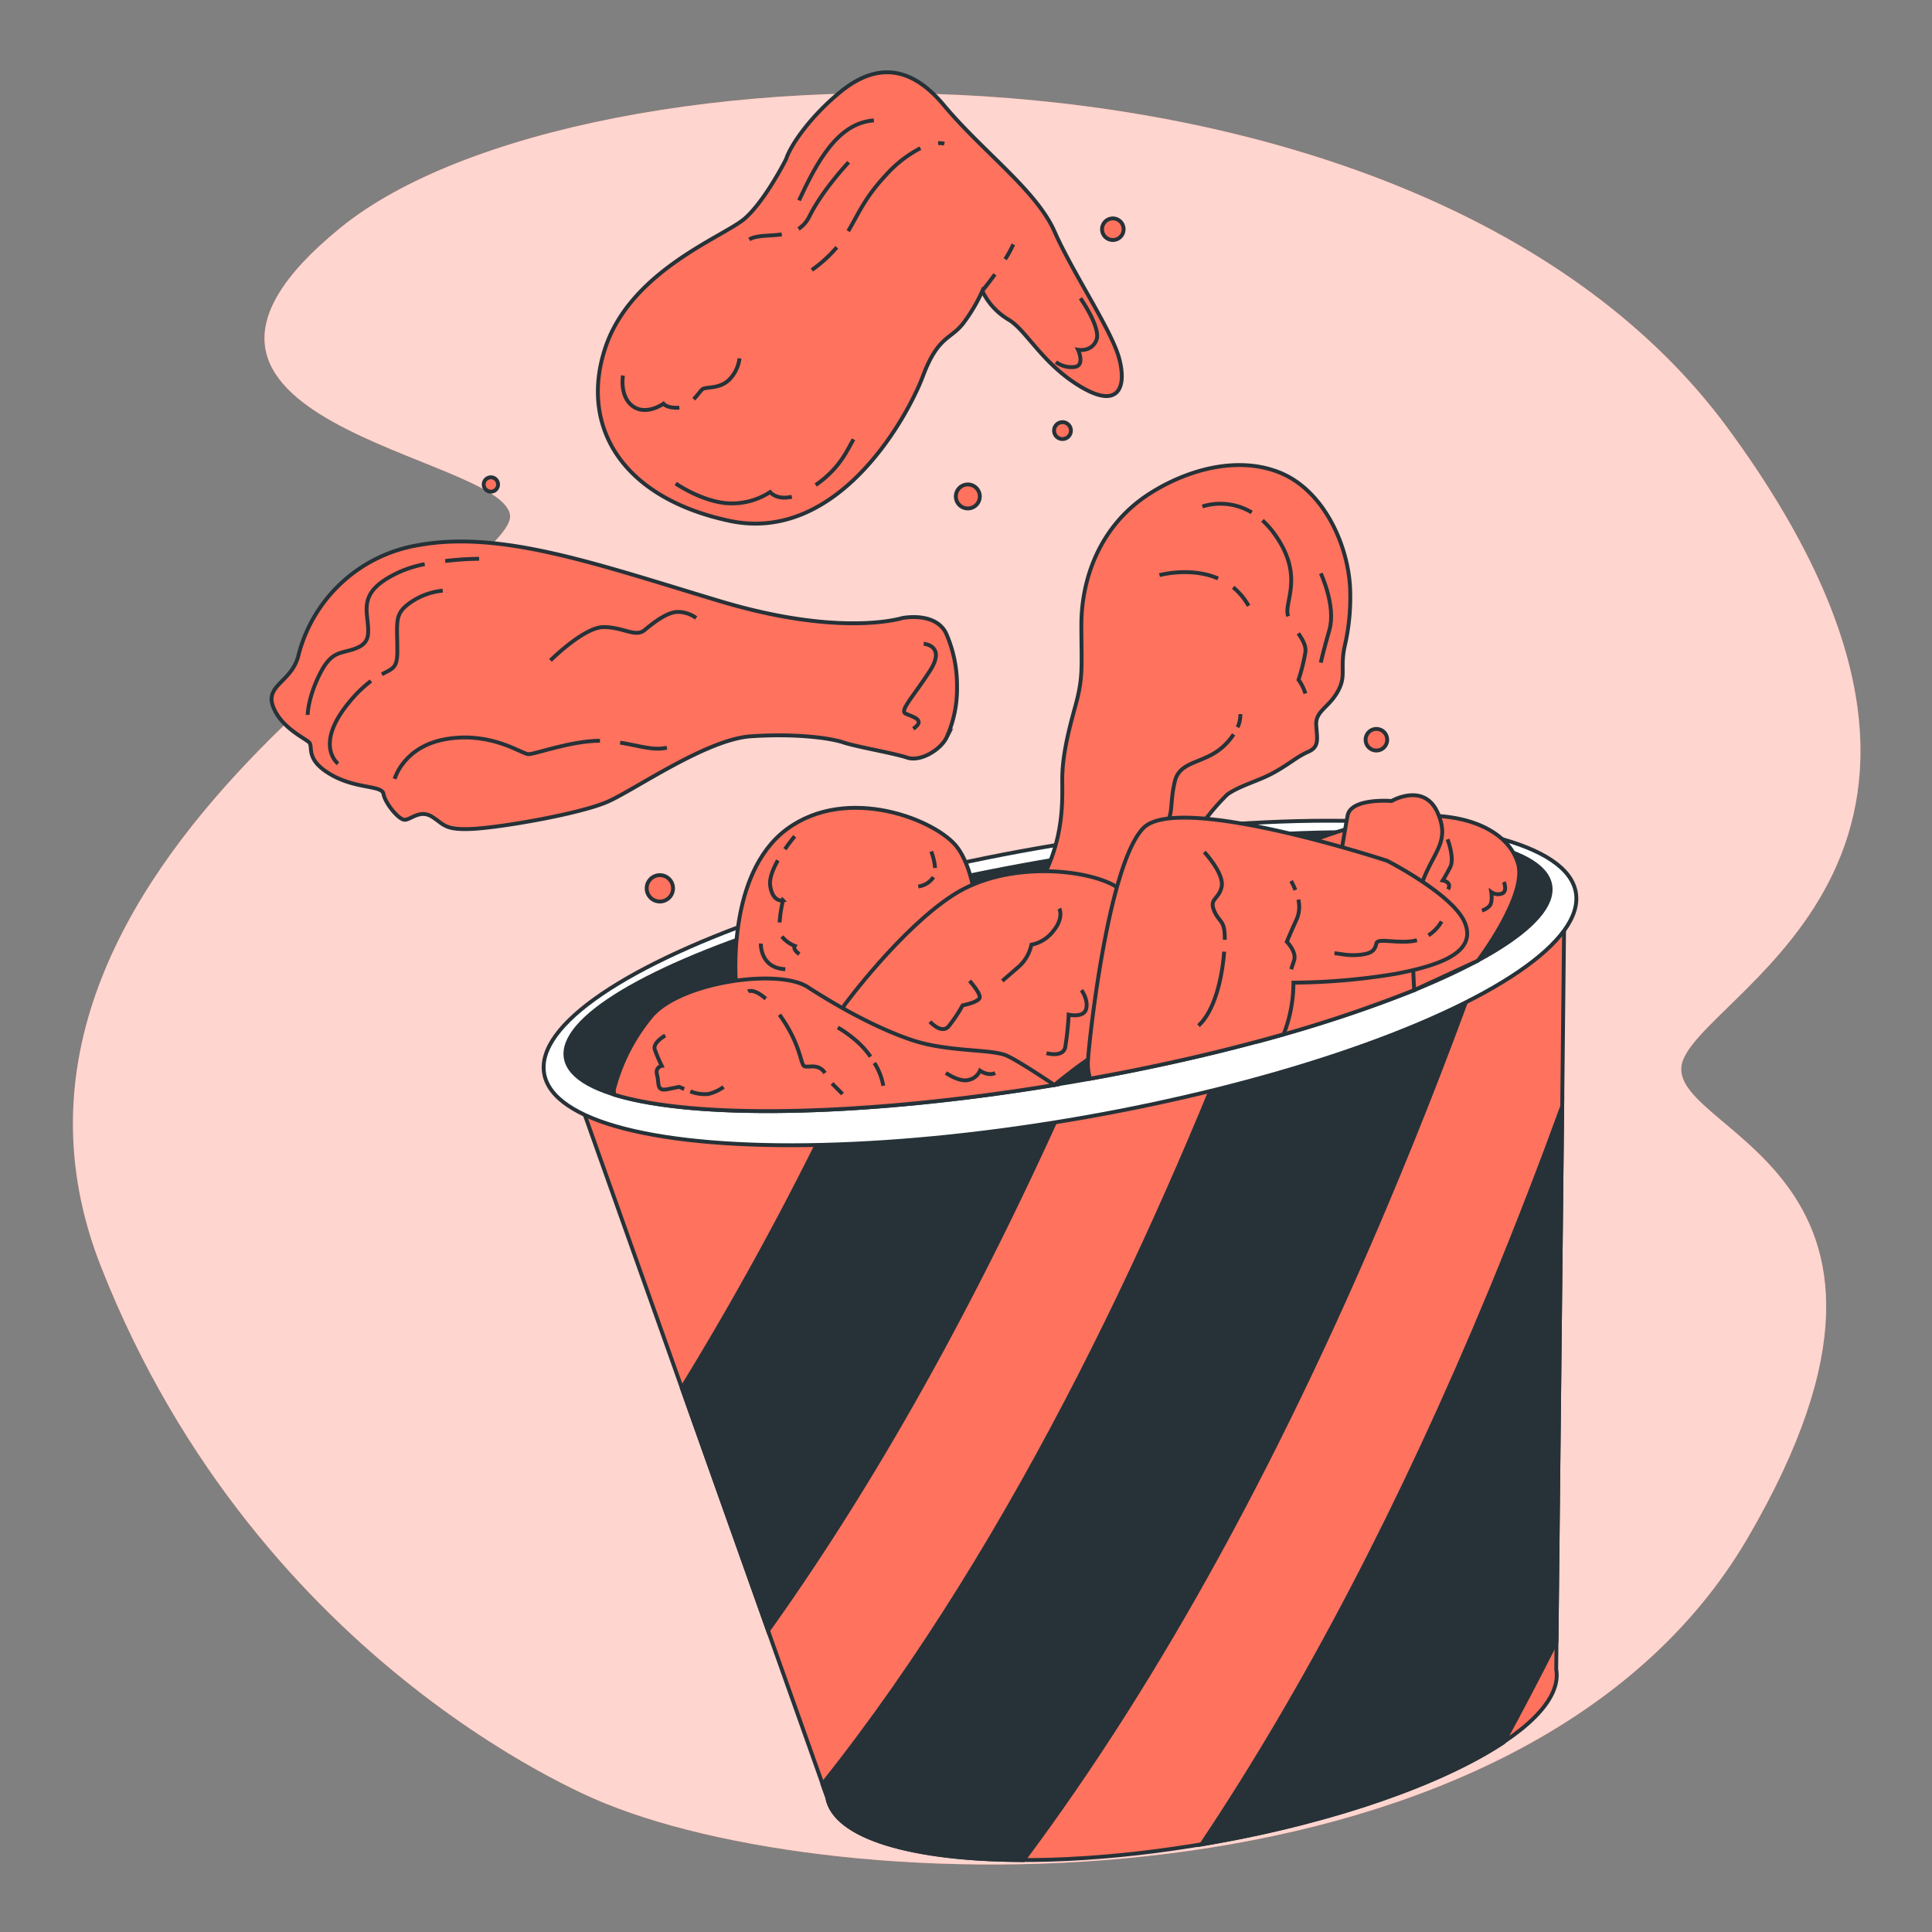 <svg xmlns="http://www.w3.org/2000/svg" viewBox="0 0 500 500"><rect x="0" y="0" width="500" height="500" fill="#808080" stroke="none"/><g id="freepik--background-simple--inject-2"><path d="M156.87,466.82s-89.36-33.92-130.73-139S133.7,149.1,132,133.38s-105.9-24-43.85-74.47S367.85,2.65,447.29,111,444,255,435.7,274s73.64,26.47,16.55,124.11S222.23,493.3,156.87,466.82Z" style="fill:#FF725E"></path><path d="M156.87,466.82s-89.36-33.92-130.73-139S133.7,149.1,132,133.38s-105.9-24-43.85-74.47S367.85,2.65,447.29,111,444,255,435.7,274s73.64,26.47,16.55,124.11S222.23,493.3,156.87,466.82Z" style="fill:#fff;opacity:0.7"></path></g><g id="freepik--Crumbs--inject-2"><path d="M253.57,128.48a3.1,3.1,0,1,1-3.1-3.1A3.1,3.1,0,0,1,253.57,128.48Z" style="fill:#FF725E;stroke:#263238;stroke-miterlimit:10"></path><path d="M277.15,111.43a2.18,2.18,0,1,1-2.18-2.17A2.18,2.18,0,0,1,277.15,111.43Z" style="fill:#FF725E;stroke:#263238;stroke-miterlimit:10"></path><path d="M290.79,59.32A2.79,2.79,0,1,1,288,56.53,2.79,2.79,0,0,1,290.79,59.32Z" style="fill:#FF725E;stroke:#263238;stroke-miterlimit:10"></path><circle cx="127.04" cy="125.38" r="1.86" style="fill:#FF725E;stroke:#263238;stroke-miterlimit:10"></circle><circle cx="170.77" cy="229.9" r="3.41" style="fill:#FF725E;stroke:#263238;stroke-miterlimit:10"></circle><path d="M359,191.44a2.79,2.79,0,1,1-2.79-2.79A2.79,2.79,0,0,1,359,191.44Z" style="fill:#FF725E;stroke:#263238;stroke-miterlimit:10"></path></g><g id="freepik--Bucket--inject-2"><path d="M150.24,285.43,214.1,465.15c2.75,15.63,47.21,20.89,99.3,11.73s92.09-29.24,89.35-44.88l2.09-197Z" style="fill:#FF725E;stroke:#263238;stroke-miterlimit:10"></path><path d="M385.77,334c-22.87,55.18-48.16,103.51-74.85,143.35l2.48-.43c32.37-5.68,60.06-15.59,75.74-26q6.93-12.71,13.68-26.12l1.48-138.48C398.93,301,392.75,317.13,385.77,334Z" style="fill:#263238;stroke:#263238;stroke-miterlimit:10"></path><path d="M362,303.82c9.83-23.76,18.09-45.95,24.82-65.26l-61.07,12.1c-24.13,63.84-61.88,147.12-112.9,211.06l1.22,3.43c1.83,10.4,22.12,16.2,50.84,16.23C300.14,434.25,332.66,374.83,362,303.82Z" style="fill:#263238;stroke:#263238;stroke-miterlimit:10"></path><path d="M176.46,359.21,198.77,422c31.8-44.52,61.33-99.27,88.26-163.65l-63.63,12.6A813.85,813.85,0,0,1,176.46,359.21Z" style="fill:#263238;stroke:#263238;stroke-miterlimit:10"></path><ellipse cx="274.31" cy="254.42" rx="135.54" ry="35.36" transform="translate(-39.89 51.31) rotate(-9.97)" style="fill:#fff;stroke:#263238;stroke-miterlimit:10"></ellipse><ellipse cx="273.8" cy="251.49" rx="129.34" ry="28.74" transform="translate(-39.39 51.17) rotate(-9.97)" style="fill:#263238;stroke:#263238;stroke-miterlimit:10"></ellipse><path d="M349.37,151.58c-.77-11.41-7.21-25-18.41-29.37-11-4.31-24-.53-33.51,5.59-13.19,8.46-17.59,22.56-17.59,33.84s.55,13.53-1.65,21.43-3.3,13.53-3.3,18.61.55,14.66-5,25.38-12.64,19.17.55,24.81,21.44,8.46,24.74,3.39,3.85-15.79,6.6-23.69c2.19-6.3,6.85-17.25,15.88-26,3.41-2.37,8.12-3.45,12.14-5.71,4.22-2.38,5.8-4,8.71-5.28s2.37-3.17,2.11-6.86,3.17-4.49,5.54-8.71.53-5.81,1.85-11.88A55.72,55.72,0,0,0,349.37,151.58Z" style="fill:#FF725E;stroke:#263238;stroke-miterlimit:10"></path><path d="M336,163.92c1.13,1.64,2.07,3.21,1.83,4.9a49.61,49.61,0,0,1-1.77,7.11,11.69,11.69,0,0,1,1.77,3.55" style="fill:none;stroke:#263238;stroke-miterlimit:10"></path><path d="M326.73,134.68a22.1,22.1,0,0,1,3.1,3.5c8,11.1,2.22,17.76,3.55,21.31" style="fill:none;stroke:#263238;stroke-miterlimit:10"></path><path d="M311.18,131.07a15.78,15.78,0,0,1,12.76,1.54" style="fill:none;stroke:#263238;stroke-miterlimit:10"></path><path d="M319.14,152a16.8,16.8,0,0,1,4,4.79" style="fill:none;stroke:#263238;stroke-miterlimit:10"></path><path d="M300.07,148.84s8-2.22,15.17.86" style="fill:none;stroke:#263238;stroke-miterlimit:10"></path><path d="M319.26,190.05a16.16,16.16,0,0,1-2.76,3.2c-4.88,4.44-11.1,3.55-12.43,8.88s-.44,8.88-2.22,10.66a89,89,0,0,1-7.55,5.77" style="fill:none;stroke:#263238;stroke-miterlimit:10"></path><path d="M321,184.81a7.49,7.49,0,0,1-.71,3.4" style="fill:none;stroke:#263238;stroke-miterlimit:10"></path><path d="M270.32,244.76s4,6.22,8.88,5.78a15.33,15.33,0,0,0,8.44-4s3.55,2.66,4.88-.89a21,21,0,0,0,1.34-6.66" style="fill:none;stroke:#263238;stroke-miterlimit:10"></path><path d="M341.82,148.39s4,8.44,2.22,14.66-2.22,8.44-2.22,8.44" style="fill:none;stroke:#263238;stroke-miterlimit:10"></path><path d="M190.48,254.6s-2.63-28.33,13.14-40,38.84-2.34,44.1,4.67,6.42,22.49,5.84,38.84-8.76,19.57-8.76,19.57Z" style="fill:#FF725E;stroke:#263238;stroke-miterlimit:10"></path><path d="M202.35,242.38a8.19,8.19,0,0,0,3.32,2.42s-.61.9,1.2,2.11" style="fill:none;stroke:#263238;stroke-miterlimit:10"></path><path d="M201.31,222.66c-1.25,2.22-2.22,4.63-2,6.45.6,4.52,3.32,3.92,3.32,3.92a37.47,37.47,0,0,0-.88,5.7" style="fill:none;stroke:#263238;stroke-miterlimit:10"></path><path d="M205.67,216.43s-1.19,1.39-2.53,3.34" style="fill:none;stroke:#263238;stroke-miterlimit:10"></path><path d="M196.91,244.19s-.3,6.34,6.34,6.64" style="fill:none;stroke:#263238;stroke-miterlimit:10"></path><path d="M241.57,227a5.58,5.58,0,0,1-3.92,2.42" style="fill:none;stroke:#263238;stroke-miterlimit:10"></path><path d="M241,220.36a15.63,15.63,0,0,1,1,4.27" style="fill:none;stroke:#263238;stroke-miterlimit:10"></path><path d="M218.51,260.15s14.61-19.86,28.33-28.62,34.46-6.72,42.06-2.05,24.82,14.9,30.37,17.82,6.71,6.42,1.46,8.47-19.17,3.51-22,2.78-12.46,12.4-17.14,15.61-8.7,6.64-8.7,6.64-47.07-5.18-52.33-9.56S218.51,260.15,218.51,260.15Z" style="fill:#FF725E;stroke:#263238;stroke-miterlimit:10"></path><path d="M274.16,235.14s1.21,2.41-1.51,5.73a9.37,9.37,0,0,1-5.73,3.62,10.56,10.56,0,0,1-3,5.44c-2.41,2.11-4.52,3.92-4.52,3.92" style="fill:none;stroke:#263238;stroke-miterlimit:10"></path><path d="M240.67,264.41s3,3.32,4.83,1.21a38.74,38.74,0,0,0,3.62-5.43s4.36-.85,4.44-2.09-2.63-4.25-2.63-4.25" style="fill:none;stroke:#263238;stroke-miterlimit:10"></path><path d="M270.84,272.56s4.23,1.2,4.83-1.51a73.42,73.42,0,0,0,.9-8.45s3.93.9,4.53-1.51-1.21-4.83-1.21-4.83" style="fill:none;stroke:#263238;stroke-miterlimit:10"></path><path d="M334.25,219.84s16.18-7.55,30.93-8.63,25.17,4,27.68,12.23-10.39,25.18-10.39,25.18L366,256.24Z" style="fill:#FF725E;stroke:#263238;stroke-miterlimit:10"></path><path d="M389.21,228.26s1,2.45-.54,3a3,3,0,0,1-2.73-.4s.41,2.59-.41,3.54a4.26,4.26,0,0,1-2,1.23" style="fill:none;stroke:#263238;stroke-miterlimit:10"></path><path d="M374.63,217.21s1.9,4.91.68,7.23-1.91,3.41-1.91,3.41,2.45.41,1.36,2.31" style="fill:none;stroke:#263238;stroke-miterlimit:10"></path><path d="M366,256.24c-.44-7.16-.73-18.29,1.14-25,2.92-10.51,8.47-12.55,5-20.73s-12-3.21-12-3.21-10.51-.88-11.39,3.79-2,12.27-3.5,19-10.22,20.15-14.6,29.78c-2.11,4.64-3.61,7.64-4.59,9.52A349.12,349.12,0,0,0,366,256.24Z" style="fill:#FF725E;stroke:#263238;stroke-miterlimit:10"></path><path d="M332.21,267.67a36.58,36.58,0,0,0,2.53-13.36A166.34,166.34,0,0,0,361.32,252c12.27-2.34,20.73-5.84,17.81-13.14S359,222.77,359,222.77,305,205,295.9,214.3s-14,54.61-14.31,59.86a13.61,13.61,0,0,0,.52,5C300.13,275.93,317.07,272,332.21,267.67Z" style="fill:#FF725E;stroke:#263238;stroke-miterlimit:10"></path><path d="M336,232.81a8.07,8.07,0,0,1-.35,4.92c-1.87,4.12-2.62,6-2.62,6s2.62,2.62,1.87,4.87l-.75,2.24" style="fill:none;stroke:#263238;stroke-miterlimit:10"></path><path d="M334.13,228a16.92,16.92,0,0,1,1.11,2.34" style="fill:none;stroke:#263238;stroke-miterlimit:10"></path><path d="M316.82,246.29c-.54,6.89-2.45,15.3-6.65,19.15" style="fill:none;stroke:#263238;stroke-miterlimit:10"></path><path d="M311.67,220.5s5.24,5.62,4.49,9-3.37,3-1.87,6.37c1.37,3.08,2.74,2.09,2.68,7.35" style="fill:none;stroke:#263238;stroke-miterlimit:10"></path><path d="M366.71,243.34c-4.49,1.13-10.11-.74-10.48.75s-.75,2.62-4.12,3-5.62-.38-6.74-.38" style="fill:none;stroke:#263238;stroke-miterlimit:10"></path><path d="M373.08,238.48a10.19,10.19,0,0,1-3.4,3.58" style="fill:none;stroke:#263238;stroke-miterlimit:10"></path><path d="M272.89,280.8c-4.11-2.75-9.9-6.51-12.35-7.6-4-1.78-15.1-.89-24.43-4s-19.54-8.88-27.09-13.76-32.86-1.34-40.41,7.55a49,49,0,0,0-9.77,19.09l.11,1.22C179.53,289.62,223,289,272.89,280.8Z" style="fill:#FF725E;stroke:#263238;stroke-miterlimit:10"></path><line x1="215.32" y1="280.4" x2="218.04" y2="283.12" style="fill:none;stroke:#263238;stroke-miterlimit:10"></line><path d="M201.74,262.6c5.43,7.54,5.43,12.67,6.34,13.28s3.62-.91,5.43,1.81" style="fill:none;stroke:#263238;stroke-miterlimit:10"></path><path d="M193.6,256.56s1.52-.84,4.58,1.91" style="fill:none;stroke:#263238;stroke-miterlimit:10"></path><path d="M226.29,275.09A16.62,16.62,0,0,1,228.6,281" style="fill:none;stroke:#263238;stroke-miterlimit:10"></path><path d="M216.83,265.92s5.43,3,8.45,7.54" style="fill:none;stroke:#263238;stroke-miterlimit:10"></path><path d="M178.66,282.44a9.79,9.79,0,0,0,4.68.68,11.28,11.28,0,0,0,3.92-1.81" style="fill:none;stroke:#263238;stroke-miterlimit:10"></path><path d="M172.17,268s-3.32,1.81-2.71,3.62a39.8,39.8,0,0,0,1.81,4.23s-1.81.3-1.21,2.41-.3,4.22,2.72,3.62l3-.6s.51.24,1.29.55" style="fill:none;stroke:#263238;stroke-miterlimit:10"></path><path d="M244.8,277.67s3.41,2.43,5.82,1.83a4.16,4.16,0,0,0,3-2.42s2.11,1.51,3.92.61" style="fill:none;stroke:#263238;stroke-miterlimit:10"></path></g><g id="freepik--Chicken--inject-2"><path d="M203.44,41.18s-5.35,10.69-10.69,15.37S163.34,69.91,156.66,90s4,38.76,32.08,44.78S234.85,108,238.86,97.31s7.35-9.35,10.69-14a43.11,43.11,0,0,0,4.68-8,17.19,17.19,0,0,0,6.68,7.35c4.68,2.67,8.68,11.36,18.71,17.38s12,0,10-7.35-12-22.06-16.7-32.75S254.23,39.17,244.2,27.15s-19.38-9.36-26.73-3.35S204.77,37.17,203.44,41.18Z" style="fill:#FF725E;stroke:#263238;stroke-miterlimit:10"></path><path d="M260.15,67.08a29.34,29.34,0,0,0,2.09-3.85" style="fill:none;stroke:#263238;stroke-miterlimit:10"></path><path d="M254.23,75.26s1.49-1.83,3.25-4.25" style="fill:none;stroke:#263238;stroke-miterlimit:10"></path><path d="M226.16,31.16c-9.36.66-14.7,10.69-19.38,20.71" style="fill:none;stroke:#263238;stroke-miterlimit:10"></path><path d="M202.32,60.66c-3.14.46-6.39.12-8.41,1.3" style="fill:none;stroke:#263238;stroke-miterlimit:10"></path><path d="M219.63,42s-6.67,7-10.16,14a8.09,8.09,0,0,1-2.81,3.24" style="fill:none;stroke:#263238;stroke-miterlimit:10"></path><path d="M211.1,125.53c6.53-4.53,8.31-9.44,9.8-11.83" style="fill:none;stroke:#263238;stroke-miterlimit:10"></path><path d="M174.87,125.13s6.35,4.44,13,5.08a18,18,0,0,0,11.43-2.86s1.61,2.14,5.63,1.21" style="fill:none;stroke:#263238;stroke-miterlimit:10"></path><path d="M216.56,64a34.41,34.41,0,0,1-6.46,5.87" style="fill:none;stroke:#263238;stroke-miterlimit:10"></path><path d="M238.21,38.35a31.29,31.29,0,0,0-9.06,7.1c-5.36,5.72-7.1,10.12-9.63,14.36" style="fill:none;stroke:#263238;stroke-miterlimit:10"></path><path d="M244.39,37.2a4.62,4.62,0,0,0-1.6-.13" style="fill:none;stroke:#263238;stroke-miterlimit:10"></path><path d="M279.62,77.2S285,84.81,283.75,88,279,90.53,279,90.53s1.9,4.12-.95,4.44a6.75,6.75,0,0,1-4.77-1.27" style="fill:none;stroke:#263238;stroke-miterlimit:10"></path><path d="M179.55,103.31c1.06-1.11,1.81-2.29,2.3-2.62,1-.64,4.13,0,6.67-2.23a9.53,9.53,0,0,0,2.86-5.71" style="fill:none;stroke:#263238;stroke-miterlimit:10"></path><path d="M161.22,97.19s-.95,5.4,2.54,7.94,7.93-.64,7.93-.64,1,1.27,4.13,1" style="fill:none;stroke:#263238;stroke-miterlimit:10"></path><path d="M233.57,159.93s-15.71,5.1-47.13-4.32-56.54-18.46-78.14-14.53a38.5,38.5,0,0,0-31,28.27c-1.57,7.07-8.64,7.86-6.68,13.36S78.85,191,80,192.13s-1.17,4.32,5.5,8.25,13.35,2.75,13.75,5.1,3.92,6.68,5.49,6.68,3.93-2.75,7.07-.79,3.14,3.54,10.61,3.14,27.88-3.92,34.94-7.07,25.53-16.1,36.92-16.88,20.42.39,23.95,1.57,13,2.75,16.49,3.93,8.64-2,10.21-5.11a30.77,30.77,0,0,0,2.75-13.35A33.59,33.59,0,0,0,245,164.25C243.38,160.32,238.67,159.14,233.57,159.93Z" style="fill:#FF725E;stroke:#263238;stroke-miterlimit:10"></path><path d="M96,176.24a33.1,33.1,0,0,0-5.78,5.68c-9,11-2.74,15.71-2.74,15.71" style="fill:none;stroke:#263238;stroke-miterlimit:10"></path><path d="M114.58,152.86a17.66,17.66,0,0,0-9,3.54c-3.53,2.74-2.75,4.71-2.75,12.17,0,4.38-1.22,4.43-4,5.94" style="fill:none;stroke:#263238;stroke-miterlimit:10"></path><path d="M109.91,146a30.78,30.78,0,0,0-6.72,2.11c-7.46,3.53-8.64,6.67-8.24,11s1.18,7.07-2.75,8.64-6.28.4-9.43,6.68-3.14,10.6-3.14,10.6" style="fill:none;stroke:#263238;stroke-miterlimit:10"></path><path d="M124,144.61a81.92,81.92,0,0,0-8.78.58" style="fill:none;stroke:#263238;stroke-miterlimit:10"></path><path d="M142.46,170.92s8.64-8.63,13.75-8.63,8.24,2.74,10.6.78,5.89-4.71,8.64-4.71a8.2,8.2,0,0,1,4.71,1.57" style="fill:none;stroke:#263238;stroke-miterlimit:10"></path><path d="M239.06,166.61s5.89.39,1.57,7.06-7.85,10.21-6.28,11,5.5,1.57,2,3.93" style="fill:none;stroke:#263238;stroke-miterlimit:10"></path><path d="M160.49,192.19c4.84.76,8.63,2.16,12.1,1.3" style="fill:none;stroke:#263238;stroke-miterlimit:10"></path><path d="M102.14,201.57s2.31-8.66,13.86-10.39,19.06,4,20.79,4,11-3.47,18.48-3.47" style="fill:none;stroke:#263238;stroke-miterlimit:10"></path></g></svg>
